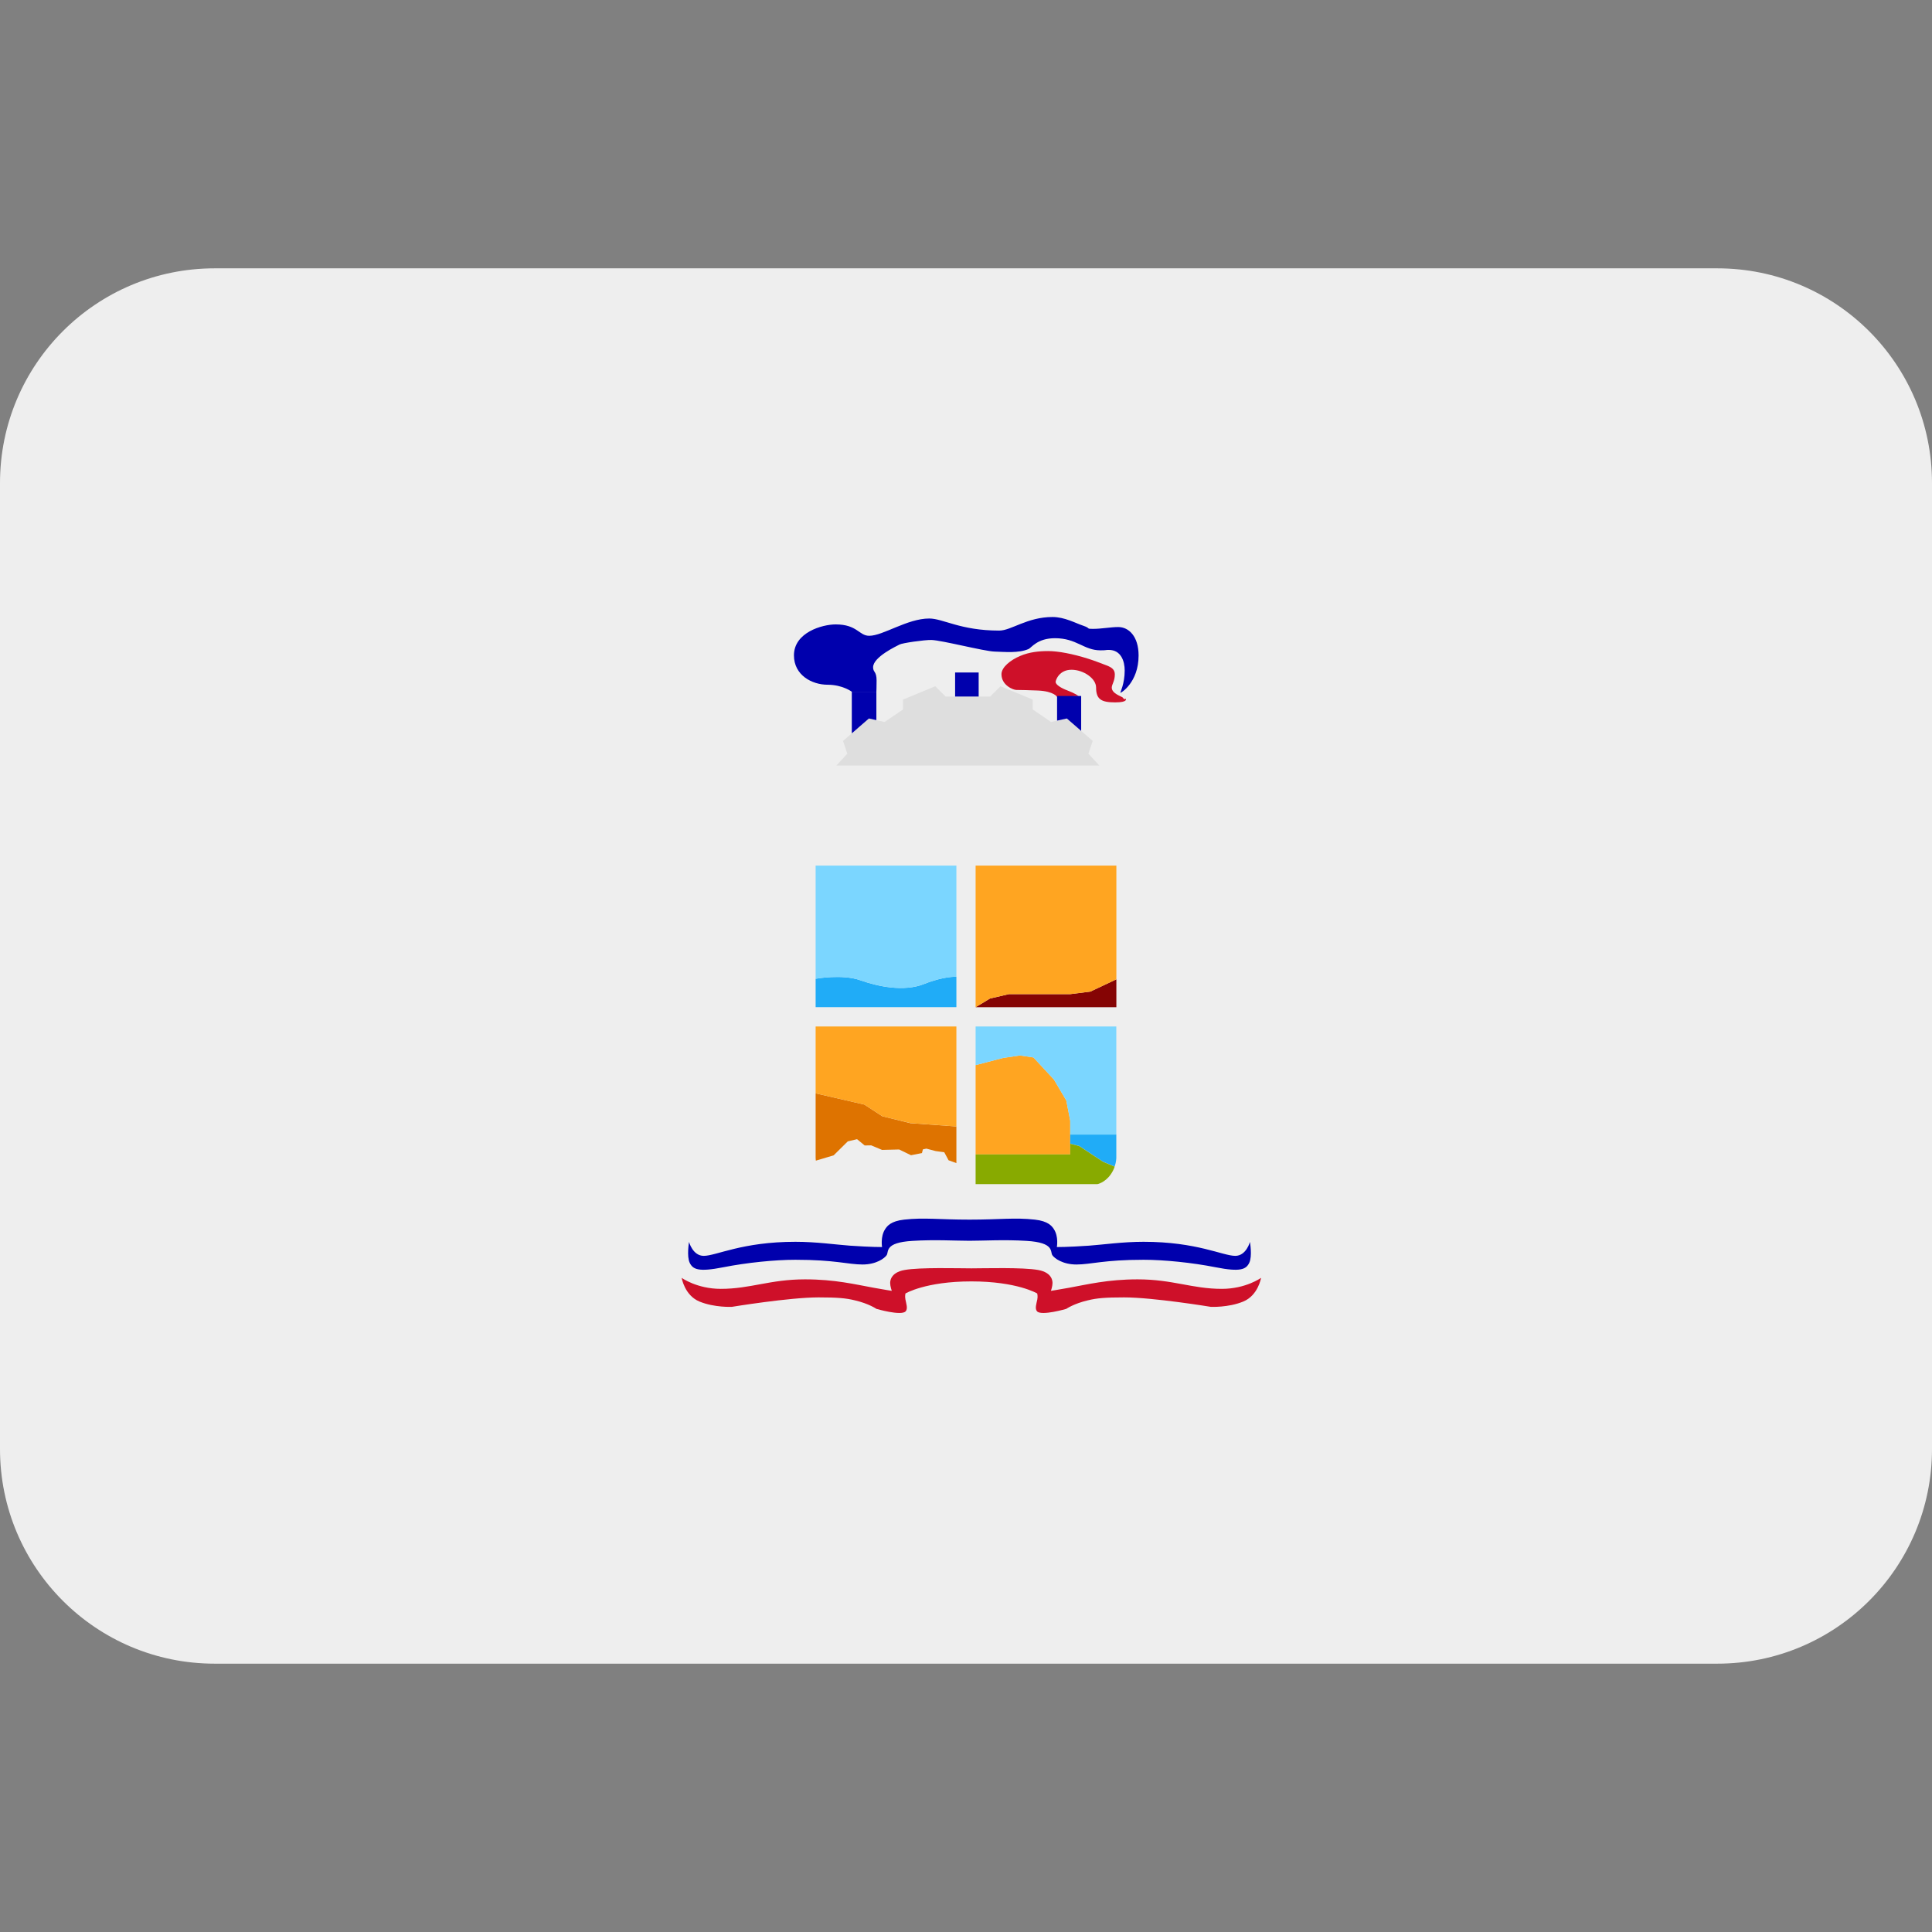 ﻿<svg xmlns:dc="http://purl.org/dc/elements/1.1/" xmlns:cc="http://creativecommons.org/ns#" xmlns:rdf="http://www.w3.org/1999/02/22-rdf-syntax-ns#" xmlns:svg="http://www.w3.org/2000/svg" xmlns="http://www.w3.org/2000/svg" viewBox="0 0 45 45" style="enable-background:new 0 0 45 45;" xml:space="preserve" version="1.1" id="svg2"><rect x="0" y="0" width="45" height="45" fill="#808080" stroke="none"/><defs id="defs6"><clipPath id="clipPath16" clipPathUnits="userSpaceOnUse"><path id="path18" d="M 0,36 36,36 36,0 0,0 0,36 Z"/></clipPath></defs><g transform="matrix(1.25,0,0,-1.25,0,45)" id="g10"><g id="g12"><g clip-path="url(#clipPath16)" id="g14"><g id="g20"><path id="path22" style="fill:#eeeeee;fill-opacity:1;fill-rule:nonzero;stroke:none" d="m 36,27 c 0,2.21 -1.79,4 -4,4 H 4 C 1.79,31 0,29.21 0,27 V 9 C 0,6.79 1.79,5 4,5 h 28 c 2.21,0 4,1.79 4,4 z"/></g><g id="g24"><path id="path26" style="fill:#ce1029;fill-opacity:1;fill-rule:nonzero;stroke:none" d="m 18.1,12.123 c -0.854,0 -1.228,-0.225 -1.228,-0.225 0,0 -0.013,-0.049 -0.001,-0.11 0.014,-0.077 0.051,-0.174 0.003,-0.224 -0.084,-0.087 -0.543,0.047 -0.543,0.047 0,0 -0.14,0.098 -0.402,0.159 -0.167,0.041 -0.323,0.055 -0.676,0.055 -0.543,0 -1.614,-0.176 -1.614,-0.176 0,0 -0.323,-0.017 -0.604,0.098 -0.28,0.115 -0.333,0.442 -0.333,0.442 0,0 0.284,-0.205 0.729,-0.205 0.555,0 0.916,0.177 1.57,0.177 0.559,0 0.937,-0.095 1.281,-0.157 0.215,-0.039 0.335,-0.057 0.335,-0.057 0,0 -0.03,0.086 -0.03,0.144 0,0.025 -0.003,0.195 0.266,0.244 0.287,0.053 1.01,0.031 1.247,0.031 0.237,0 0.96,0.022 1.247,-0.031 0.268,-0.049 0.265,-0.219 0.265,-0.244 0,-0.058 -0.029,-0.144 -0.029,-0.144 0,0 0.12,0.018 0.335,0.057 0.344,0.062 0.722,0.157 1.28,0.157 0.654,0 1.016,-0.177 1.57,-0.177 0.446,0 0.73,0.205 0.73,0.205 0,0 -0.053,-0.327 -0.333,-0.442 -0.28,-0.115 -0.605,-0.098 -0.605,-0.098 0,0 -1.07,0.176 -1.613,0.176 -0.353,0 -0.51,-0.014 -0.677,-0.055 -0.261,-0.061 -0.402,-0.159 -0.402,-0.159 0,0 -0.458,-0.134 -0.543,-0.047 -0.047,0.05 -0.011,0.147 0.004,0.224 0.012,0.061 -0.002,0.11 -0.002,0.11 0,0 -0.374,0.225 -1.227,0.225"/></g><g id="g28"><path id="path30" style="fill:#0000ad;fill-opacity:1;fill-rule:nonzero;stroke:none" d="m 18.065,12.88 c -0.254,0 -0.652,0.024 -1.064,-0.002 -0.526,-0.032 -0.435,-0.201 -0.48,-0.267 -0.041,-0.059 -0.194,-0.173 -0.449,-0.173 -0.269,0 -0.509,0.088 -1.25,0.088 -0.382,0 -0.908,-0.053 -1.347,-0.14 -0.461,-0.091 -0.564,-0.039 -0.623,0.083 -0.059,0.122 -0.013,0.389 -0.013,0.389 0,0 0.069,-0.259 0.274,-0.259 0.233,0 0.714,0.262 1.708,0.262 0.389,0 0.754,-0.053 1.014,-0.072 0.405,-0.028 0.601,-0.026 0.601,-0.026 0,0 -0.034,0.193 0.057,0.333 0.036,0.055 0.102,0.15 0.353,0.178 0.378,0.042 0.644,0 1.219,0 0.575,0 0.841,0.042 1.219,0 0.251,-0.028 0.318,-0.123 0.354,-0.178 0.091,-0.14 0.055,-0.333 0.055,-0.333 0,0 0.198,-0.002 0.602,0.026 0.26,0.019 0.626,0.072 1.014,0.072 0.994,0 1.475,-0.262 1.709,-0.262 0.204,0 0.273,0.259 0.273,0.259 0,0 0.047,-0.267 -0.013,-0.389 -0.059,-0.122 -0.163,-0.174 -0.624,-0.083 -0.438,0.087 -0.964,0.14 -1.346,0.14 -0.741,0 -0.982,-0.088 -1.25,-0.088 -0.255,0 -0.408,0.114 -0.449,0.173 -0.044,0.066 0.045,0.235 -0.479,0.267 -0.413,0.026 -0.81,0.002 -1.065,0.002"/></g><g id="g32"><path id="path40" style="fill:#ffa521;fill-opacity:1;fill-rule:nonzero;stroke:none" d="m 18.179,16.153 v -1.664 h 1.763 v 0.628 l -0.073,0.377 -0.231,0.391 -0.381,0.411 -0.251,0.037 -0.314,-0.046 z"/><path id="path42" style="fill:#20acf7;fill-opacity:1;fill-rule:nonzero;stroke:none" d="m 20.77,14.262 c 0.032,0.094 0.031,0.168 0.031,0.168 v 0.43 h -0.859 v -0.171 l 0.167,-0.043 0.444,-0.293 z"/><path id="path44" style="fill:#88aa00;fill-opacity:1;fill-rule:nonzero;stroke:none" d="m 19.942,14.688 v -0.199 h -1.763 v -0.554 h 2.269 c 0,0 0.138,0.026 0.247,0.179 0.036,0.05 0.059,0.1 0.075,0.147 l -0.217,0.091 -0.444,0.293 z"/><path id="path46" style="fill:#7bd6ff;fill-opacity:1;fill-rule:nonzero;stroke:none" d="m 19.942,14.859 v 0.258 l -0.073,0.377 -0.231,0.391 -0.382,0.411 -0.251,0.037 -0.313,-0.046 -0.513,-0.134 v 0.72 h 2.622 v -2.014 z"/></g><g id="g50"><path id="path52" style="fill:#de7300;fill-opacity:1;fill-rule:nonzero;stroke:none" d="M 15.198,15.627 V 14.43 c 0,0 0,-0.022 0.004,-0.057 l 0.332,0.099 0.263,0.26 0.173,0.041 0.142,-0.117 0.121,0.002 0.203,-0.085 0.319,0.008 0.22,-0.107 0.204,0.04 0.018,0.069 0.065,0.014 0.17,-0.045 0.163,-0.023 0.08,-0.149 0.146,-0.053 v 0.683 l -0.857,0.061 -0.523,0.129 -0.335,0.218 z"/><path id="path54" style="fill:#ffa521;fill-opacity:1;fill-rule:nonzero;stroke:none" d="m 17.821,15.01 v 1.863 h -2.623 v -1.246 l 0.908,-0.209 0.336,-0.218 0.523,-0.128 z"/></g><g id="g60"><path id="path62" style="fill:#850404;fill-opacity:1;fill-rule:nonzero;stroke:none" d="m 18.179,17.232 h 2.623 v 0.52 l -0.485,-0.229 -0.373,-0.047 h -1.144 l -0.353,-0.082 z"/><path id="path64" style="fill:#ffa521;fill-opacity:1;fill-rule:nonzero;stroke:none" d="m 18.179,17.232 v 2.639 h 2.623 v -2.119 l -0.485,-0.229 -0.373,-0.047 h -1.144 l -0.353,-0.082 z"/></g><g id="g70"><path id="path72" style="fill:#20acf7;fill-opacity:1;fill-rule:nonzero;stroke:none" d="m 15.198,17.762 v -0.529 h 2.623 v 0.566 c 0,0 -0.224,0.016 -0.601,-0.134 -0.376,-0.15 -0.861,-0.047 -1.185,0.068 -0.345,0.122 -0.837,0.029 -0.837,0.029"/><path id="path74" style="fill:#7bd6ff;fill-opacity:1;fill-rule:nonzero;stroke:none" d="m 15.198,17.762 v 2.109 h 2.623 v -2.072 c 0,0 -0.224,0.016 -0.601,-0.134 -0.376,-0.15 -0.861,-0.047 -1.185,0.068 -0.345,0.122 -0.837,0.029 -0.837,0.029"/></g><g id="g80"><path id="path82" style="fill:#dedede;fill-opacity:1;fill-rule:nonzero;stroke:none" d="m 15.585,21.736 0.203,0.219 -0.079,0.239 0.481,0.418 0.293,-0.065 0.343,0.233 v 0.184 l 0.6,0.249 0.194,-0.192 h 0.83 l 0.193,0.192 0.601,-0.249 v -0.184 l 0.341,-0.233 0.294,0.065 0.482,-0.418 -0.08,-0.239 0.203,-0.219 z"/></g><g id="g84"><path id="path86" style="fill:#ce1029;fill-opacity:1;fill-rule:nonzero;stroke:none" d="m 19.697,23.014 c 0,0 -0.051,0.103 -0.354,0.119 -0.132,0.006 -0.347,0.011 -0.405,0.011 -0.057,0 -0.277,0.085 -0.277,0.293 0,0.132 0.171,0.265 0.345,0.339 0.177,0.076 0.361,0.092 0.526,0.092 0.184,0 0.455,-0.051 0.743,-0.142 0.119,-0.037 0.239,-0.086 0.342,-0.124 0.109,-0.041 0.156,-0.086 0.156,-0.17 0,-0.126 -0.057,-0.184 -0.057,-0.245 0,-0.112 0.185,-0.164 0.204,-0.184 0.019,-0.02 0.019,-0.03 0.031,-0.03 0.013,0 0.025,0.008 0.025,0.008 0,0 0.053,-0.069 -0.197,-0.069 -0.259,0 -0.355,0.058 -0.355,0.277 0,0.172 -0.239,0.331 -0.458,0.331 -0.229,0 -0.296,-0.192 -0.296,-0.228 0,-0.049 0.101,-0.114 0.223,-0.159 0.132,-0.049 0.205,-0.102 0.205,-0.102"/></g><g id="g88"><path id="path90" style="fill:#0000ad;fill-opacity:1;fill-rule:nonzero;stroke:none" d="m 15.872,23.111 c 0,0 -0.173,0.13 -0.45,0.13 -0.294,0 -0.628,0.179 -0.628,0.547 0,0.428 0.528,0.577 0.777,0.577 0.406,0 0.433,-0.212 0.626,-0.212 0.257,0 0.71,0.322 1.117,0.322 0.262,0 0.58,-0.225 1.306,-0.225 0.222,0 0.521,0.253 0.992,0.253 0.227,0 0.427,-0.114 0.577,-0.164 0.141,-0.048 0.044,-0.057 0.174,-0.057 0.166,0 0.329,0.034 0.475,0.034 0.194,0 0.378,-0.173 0.378,-0.53 0,-0.505 -0.333,-0.702 -0.339,-0.696 -0.006,0.007 0.08,0.168 0.08,0.416 0,0.174 -0.068,0.384 -0.297,0.384 -0.072,0 -0.031,-0.008 -0.154,-0.008 -0.313,0 -0.441,0.226 -0.848,0.226 -0.33,0 -0.438,-0.178 -0.493,-0.202 -0.186,-0.08 -0.444,-0.053 -0.635,-0.047 -0.192,0.006 -0.98,0.21 -1.173,0.216 -0.133,0.003 -0.547,-0.057 -0.596,-0.085 -0.049,-0.027 -0.492,-0.231 -0.492,-0.423 0,-0.101 0.065,-0.069 0.065,-0.249 0,-0.11 -0.004,-0.207 -0.004,-0.207 z"/></g><g id="g92"><path id="path94" style="fill:#0000ad;fill-opacity:1;fill-rule:nonzero;stroke:none" d="m 20.146,22.381 v 0.65 h -0.449 v -0.459 l 0.182,0.04 z"/></g><g id="g96"><path id="path98" style="fill:#0000ad;fill-opacity:1;fill-rule:nonzero;stroke:none" d="m 18.236,23.469 h -0.439 v -0.448 h 0.439 z"/></g><g id="g00"><path id="path02" style="fill:#0000ad;fill-opacity:1;fill-rule:nonzero;stroke:none" d="m 15.872,22.335 v 0.776 h 0.458 v -0.53 l -0.139,0.031 z"/></g></g></g></g></svg>